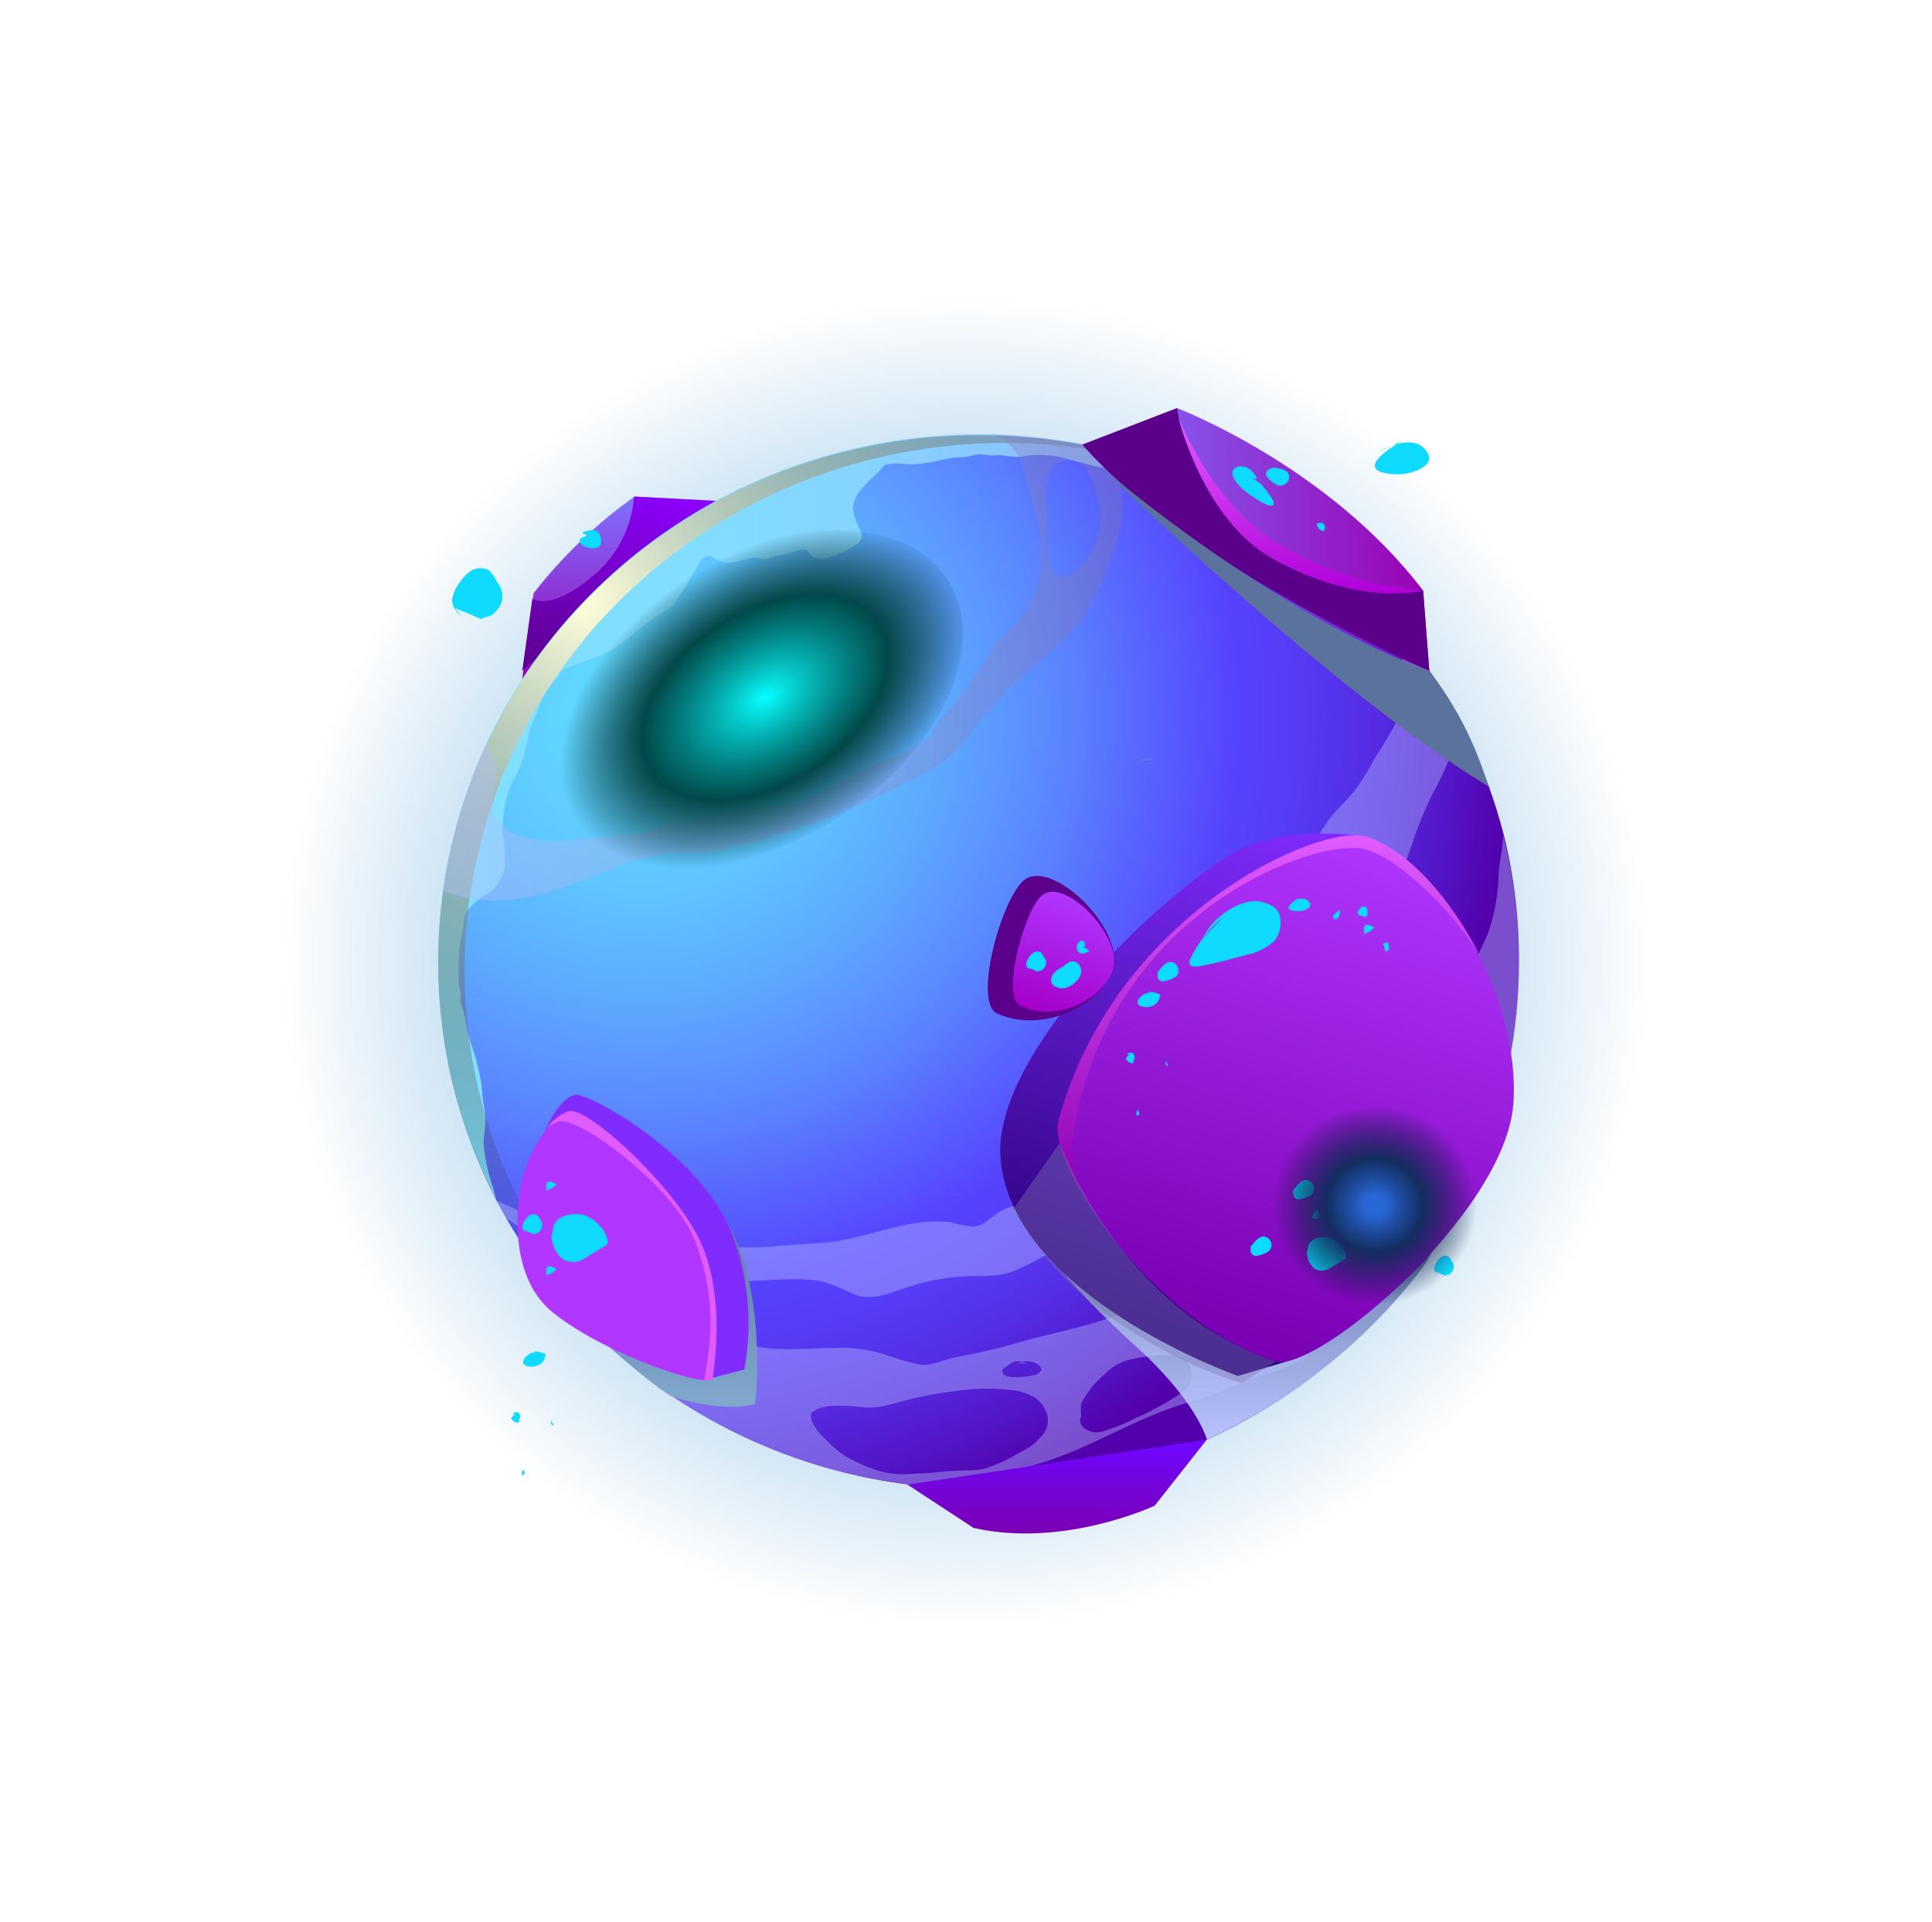 <svg width="193" height="192" viewBox="0 0 193 192" fill="none" xmlns="http://www.w3.org/2000/svg">
<g filter="url(#filter0_d)">
<path fill-rule="evenodd" clip-rule="evenodd" d="M142 96.01C142.005 102.051 140.831 108.035 138.544 113.618C136.257 119.2 132.904 124.273 128.674 128.545C124.445 132.816 119.423 136.204 113.897 138.512C108.37 140.821 102.447 142.006 96.466 142C95.659 142 94.842 142 94.045 141.932C92.853 141.874 91.671 141.757 90.508 141.612C81.936 140.478 73.865 136.886 67.251 131.262C62.988 127.634 59.407 123.26 56.68 118.349C56.401 117.845 56.132 117.379 55.863 116.816C55.863 116.816 55.863 116.815 55.863 116.767C55.584 116.214 55.325 115.66 55.075 115.097C54.278 113.332 53.597 111.516 53.037 109.66C52.612 108.307 52.256 106.933 51.971 105.544C51.769 104.573 51.596 103.602 51.461 102.573C51.152 100.412 50.998 98.232 51 96.049C51 94.777 51.048 93.505 51.163 92.262C51.221 91.466 51.307 90.68 51.413 89.893C51.989 85.453 53.217 81.124 55.056 77.049C58.662 69.002 64.484 62.173 71.827 57.377C79.169 52.581 87.723 50.02 96.466 50H97.898C98.408 50 98.917 50 99.426 50.078C102.017 50.243 104.59 50.633 107.115 51.243C108.556 51.592 109.998 52 111.353 52.485C112.314 52.806 113.217 53.165 114.13 53.553C114.812 53.845 115.476 54.146 116.139 54.466L116.485 54.631C120.879 56.803 124.9 59.674 128.392 63.136C128.892 63.621 129.353 64.107 129.853 64.641C130.17 64.99 130.487 65.35 130.814 65.709C131.342 66.311 131.852 66.942 132.351 67.573C136.311 72.704 139.145 78.628 140.664 84.951C141.553 88.569 142.001 92.282 142 96.01Z" fill="white"/>
</g>
<path style="mix-blend-mode:screen" d="M141.942 139.192C166.373 115.371 166.373 76.75 141.942 52.929C117.511 29.109 77.901 29.109 53.47 52.929C29.039 76.75 29.039 115.371 53.47 139.192C77.901 163.012 117.511 163.012 141.942 139.192Z" fill="url(#paint0_radial)"/>
<path d="M144.714 143.099C171.356 117.124 171.356 75.009 144.714 49.033C118.073 23.058 74.879 23.058 48.238 49.033C21.597 75.009 21.597 117.124 48.238 143.099C74.879 169.075 118.073 169.075 144.714 143.099Z" fill="url(#paint1_radial)" style="mix-blend-mode:screen"/>
<path fill-rule="evenodd" clip-rule="evenodd" d="M52.173 67.841C52.173 67.841 52.834 62.285 53.313 59.251C56.175 55.577 59.568 52.328 63.388 49.605L71.628 50.028C71.628 50.028 54.954 63.029 52.173 67.841Z" fill="url(#paint2_linear)"/>
<path fill-rule="evenodd" clip-rule="evenodd" d="M63.342 49.605C63.232 51.143 62.805 52.643 62.086 54.016C61.367 55.389 60.372 56.606 59.159 57.595C54.988 61.118 53.176 59.818 53.176 59.818L52.173 67.008L71.548 50.05L63.342 49.605Z" fill="url(#paint3_linear)"/>
<path fill-rule="evenodd" clip-rule="evenodd" d="M151.736 96.089C151.742 103.005 150.349 109.853 147.637 116.243C144.926 122.633 140.948 128.439 135.932 133.328C130.917 138.218 124.961 142.095 118.407 144.737C111.853 147.38 104.828 148.736 97.736 148.729C96.778 148.729 95.81 148.729 94.864 148.651C93.45 148.585 92.049 148.451 90.669 148.285C80.504 146.987 70.932 142.876 63.088 136.439C58.032 132.287 53.786 127.28 50.551 121.659C50.221 121.081 49.902 120.492 49.583 119.903C49.252 119.27 48.944 118.636 48.648 117.992C47.703 115.972 46.896 113.893 46.232 111.769C45.727 110.221 45.305 108.648 44.967 107.057C44.727 105.946 44.522 104.835 44.362 103.657C43.996 101.184 43.813 98.688 43.816 96.189C43.816 94.733 43.872 93.278 44.009 91.855C44.078 90.944 44.18 90.044 44.306 89.144C44.989 84.061 46.444 79.106 48.625 74.442C52.916 65.232 59.834 57.42 68.555 51.94C77.275 46.46 87.429 43.544 97.804 43.538H99.502C100.106 43.538 100.71 43.538 101.315 43.627C104.368 43.819 107.4 44.266 110.375 44.961C112.085 45.361 113.795 45.827 115.402 46.383C116.541 46.75 117.613 47.161 118.695 47.605C119.505 47.939 120.291 48.283 121.077 48.65L121.488 48.839C126.7 51.324 131.468 54.611 135.609 58.573C136.202 59.129 136.749 59.685 137.341 60.296C137.717 60.696 138.093 61.107 138.481 61.518C139.108 62.207 139.712 62.929 140.305 63.652C145.02 69.499 148.408 76.256 150.243 83.477C151.262 87.606 151.763 91.841 151.736 96.089Z" fill="url(#paint4_radial)"/>
<path fill-rule="evenodd" clip-rule="evenodd" d="M121.422 48.76C121.242 48.776 121.063 48.802 120.886 48.838C120.323 48.928 119.745 48.89 119.199 48.727C118.811 48.575 118.411 48.452 118.003 48.36C117.353 48.26 116.737 47.982 116.088 47.904C115.417 47.781 114.763 47.583 114.139 47.315C113.723 47.166 113.267 47.166 112.851 47.315C112.408 47.393 111.951 47.301 111.575 47.06C111.084 46.89 110.576 46.775 110.059 46.715C108.691 46.437 107.323 46.015 105.967 45.671C105.151 45.497 104.317 45.422 103.482 45.448C102.81 45.448 102.206 45.637 101.534 45.637C101.102 45.62 100.671 45.576 100.246 45.504C99.79 45.415 99.323 45.504 98.867 45.504C98.296 45.354 97.694 45.354 97.123 45.504C96.656 45.633 96.172 45.693 95.687 45.682C95.087 45.737 94.493 45.838 93.909 45.982C92.876 46.236 91.817 46.371 90.752 46.382C90.026 46.276 89.289 46.276 88.564 46.382C88.176 46.515 87.982 46.926 87.709 47.204C87.13 47.698 86.589 48.233 86.09 48.804C85.573 49.334 85.26 50.02 85.201 50.749C85.284 51.447 85.497 52.125 85.828 52.749C86.136 53.383 86.238 53.961 85.566 54.383C84.723 54.947 83.797 55.381 82.819 55.672C82.543 55.808 82.233 55.865 81.924 55.838C81.616 55.81 81.322 55.699 81.076 55.516C80.882 55.361 80.756 55.038 80.517 54.905C80.386 54.868 80.25 54.856 80.115 54.872C79.979 54.887 79.849 54.929 79.731 54.994C79.069 55.204 78.395 55.379 77.713 55.516C77.292 55.516 76.927 55.794 76.517 55.872C76.106 55.95 75.662 55.605 75.149 55.727C74.431 55.951 73.695 56.114 72.949 56.216C72.365 56.207 71.795 56.046 71.297 55.75C71.034 55.605 70.966 55.461 70.67 55.539C70.377 55.646 70.12 55.831 69.929 56.072C69.747 56.316 69.69 56.639 69.507 56.894C69.325 57.15 69.142 57.45 68.972 57.75C68.663 58.328 68.308 58.881 67.912 59.406C67.627 59.772 67.433 60.261 67.114 60.595C66.795 60.928 66.612 60.906 66.407 61.05C65.849 61.428 65.267 61.773 64.709 62.162C63.66 62.973 62.669 63.851 61.598 64.629C60.695 65.182 59.727 65.626 58.714 65.951C58.133 66.173 57.574 66.34 56.959 66.573C56.713 66.639 56.479 66.74 56.264 66.873C56.073 67.098 55.905 67.34 55.762 67.596C55.225 68.182 54.748 68.819 54.337 69.496C54.116 69.894 53.94 70.316 53.813 70.752C53.608 71.341 53.278 71.863 53.072 72.485C52.651 73.73 52.56 75.019 52.092 76.252C51.802 76.954 51.467 77.636 51.089 78.297C50.611 79.468 50.33 80.706 50.257 81.964C50.173 82.705 50.2 83.454 50.337 84.187C50.442 84.956 50.472 85.734 50.428 86.509C50.326 87.343 49.95 88.123 49.357 88.732C48.867 89.309 48.126 89.521 47.579 90.032C47.058 90.456 46.644 90.993 46.371 91.599C46.334 91.89 46.315 92.183 46.314 92.477C46.2 93.121 46.029 93.732 45.938 94.388C45.845 95.185 45.803 95.986 45.812 96.788C45.812 97.199 45.812 97.622 45.812 98.033C45.812 98.444 45.983 98.788 46.006 99.144C46.029 99.5 46.006 99.689 46.006 99.966C46.006 100.244 46.188 100.589 46.268 100.9C46.451 101.622 46.587 102.333 46.736 103.122C46.896 103.802 47.101 104.47 47.351 105.123C47.631 106.024 47.856 106.94 48.023 107.867C48.16 108.567 48.16 109.29 48.263 109.99C48.365 110.69 48.479 111.101 48.502 111.701C48.502 112.557 48.32 113.413 48.308 114.279C48.444 115.755 48.758 117.209 49.243 118.613C49.346 119.002 49.448 119.402 49.562 119.802C45.402 111.774 43.42 102.841 43.806 93.855C44.191 84.868 46.931 76.127 51.764 68.466C56.597 60.805 63.361 54.478 71.413 50.089C79.465 45.699 88.536 43.394 97.761 43.393C98.901 43.393 100.097 43.393 101.26 43.504C108.27 43.944 115.122 45.731 121.422 48.76Z" fill="url(#paint5_linear)"/>
<path style="mix-blend-mode:multiply" fill-rule="evenodd" clip-rule="evenodd" d="M101.194 120.825C104.613 125.594 108.536 130.001 112.899 133.971C119.578 139.849 120.558 143.806 120.558 143.806C129.144 139.885 136.588 133.933 142.213 126.492C151.16 114.313 101.194 120.825 101.194 120.825Z" fill="url(#paint6_linear)"/>
<path style="mix-blend-mode:screen" fill-rule="evenodd" clip-rule="evenodd" d="M65.722 137.204C60.112 132.615 55.511 126.968 52.193 120.602C50.08 116.536 48.52 112.217 47.554 107.756C46.792 104.181 46.41 100.539 46.415 96.888C46.418 82.926 52.108 69.537 62.235 59.665C72.362 49.794 86.095 44.248 100.415 44.248C101.555 44.248 102.751 44.248 103.914 44.348C107.513 44.577 111.079 45.158 114.559 46.082C110.256 44.705 105.79 43.868 101.27 43.593C100.13 43.515 98.99 43.481 97.771 43.481C90.68 43.48 83.658 44.84 77.107 47.485C70.555 50.13 64.602 54.007 59.587 58.895C54.573 63.784 50.595 69.587 47.881 75.974C45.167 82.362 43.77 89.208 43.77 96.121C43.771 99.772 44.153 103.414 44.91 106.989C46.981 116.474 51.693 125.217 58.53 132.26C65.366 139.302 74.062 144.37 83.661 146.906C77.102 144.815 71.013 141.523 65.722 137.204Z" fill="url(#paint7_radial)"/>
<path style="mix-blend-mode:multiply" opacity="0.4" fill-rule="evenodd" clip-rule="evenodd" d="M110.307 44.881C107.332 44.186 104.3 43.74 101.247 43.548C100.643 43.548 100.039 43.481 99.434 43.459C100.755 44.13 101.753 45.279 102.215 46.659C102.706 48.882 103.424 50.838 103.834 53.005C104.313 55.241 104.083 57.567 103.173 59.672C102.567 60.875 101.771 61.977 100.814 62.939C100.114 63.5 99.503 64.159 99.001 64.895C98.5 65.74 98.021 66.562 97.451 67.362C96.617 68.601 95.715 69.795 94.75 70.94C94.383 71.288 94.041 71.659 93.725 72.052C93.435 72.601 93.103 73.128 92.733 73.629C91.655 74.621 90.35 75.349 88.926 75.752C87.266 76.386 85.651 77.128 84.094 77.975C81.814 79.152 79.922 80.664 77.255 80.73C76.367 80.73 75.443 80.63 74.554 80.73C73.466 80.947 72.389 81.218 71.329 81.542C70.371 81.719 69.414 81.908 68.457 82.064C66.884 82.297 65.585 82.82 64.069 83.175C62.076 83.487 60.067 83.695 58.051 83.797C56.362 84.125 54.623 84.125 52.934 83.797C50.187 83.131 48.717 81.864 49.298 79.019C49.531 78.227 49.586 77.395 49.461 76.58C49.335 75.765 49.031 74.986 48.569 74.296C46.388 78.96 44.932 83.915 44.249 88.998C45.508 89.487 46.832 89.798 48.181 89.92C52.181 90.32 56.49 88.576 60.148 87.242C61.99 86.376 63.935 85.734 65.938 85.331C68.058 85.109 69.927 85.331 72.047 84.853C79.42 83.199 86.505 80.5 93.075 76.841C95.776 75.285 96.973 73.063 98.853 70.807C100.516 68.902 102.351 67.147 104.335 65.562C106.307 64.085 107.942 62.222 109.134 60.094C110.389 57.708 111.331 55.177 111.937 52.56C112.203 51.239 112.196 49.879 111.916 48.561C111.636 47.242 111.089 45.991 110.307 44.881ZM109.943 52.038C109.854 52.637 109.728 53.231 109.567 53.816C109.154 55.3 108.197 56.585 106.877 57.427C106.569 57.594 106.206 57.638 105.866 57.549C105.525 57.459 105.234 57.245 105.053 56.95C104.904 56.596 104.816 56.22 104.791 55.838C104.642 55.107 104.569 54.362 104.575 53.616C104.599 51.846 104.527 50.077 104.358 48.315C104.552 49.326 104.358 46.815 105.931 46.093C106.358 45.953 106.817 45.93 107.257 46.026C107.697 46.122 108.101 46.333 108.427 46.637C109.037 47.498 109.427 48.489 109.567 49.526C109.901 50.321 110.03 51.183 109.943 52.038Z" fill="url(#paint8_linear)"/>
<path style="mix-blend-mode:multiply" opacity="0.4" fill-rule="evenodd" clip-rule="evenodd" d="M102.125 136.082L101.669 136.149L102.74 136.249C102.604 136.215 102.376 136.137 102.125 136.082ZM102.125 136.082L101.669 136.149L102.74 136.249C102.604 136.215 102.376 136.137 102.125 136.082ZM150.153 83.397C150.153 84.775 149.731 86.142 149.697 87.531C149.645 89.246 149.361 90.945 148.854 92.588C148.512 93.81 147.873 94.71 147.452 95.921C146.945 97.225 146.319 98.482 145.583 99.677C144.052 102.09 142.899 104.712 142.163 107.456C141.616 110.001 141.502 112.146 140.203 114.479C138.904 116.813 137.08 118.591 135.747 120.769C135.12 121.813 134.687 121.758 133.741 122.414C132.795 123.069 131.712 124.303 130.686 125.114C128.624 126.779 126.289 128.094 123.78 129.003C122.141 129.639 120.437 130.101 118.696 130.381C117.557 130.559 116.417 130.381 115.277 130.57C113.473 130.896 111.698 131.357 109.966 131.948C107.083 132.859 104.142 133.382 101.27 134.248C99.264 134.848 97.304 135.204 95.264 135.626C94.022 135.882 92.984 136.538 91.731 136.282C90.477 136.026 89.246 135.593 87.969 135.171C86.432 134.749 84.835 134.573 83.24 134.648C80.903 134.648 78.191 134.993 75.888 134.559C73.29 134.071 70.703 133.393 68.104 132.87C66.64 132.502 65.228 131.961 63.898 131.259C62.529 130.763 61.128 130.354 59.704 130.037C58.223 129.581 56.798 128.925 55.282 128.536C57.594 131.426 60.215 134.067 63.101 136.415C70.945 142.853 80.516 146.963 90.682 148.261C92.061 148.428 93.463 148.561 94.876 148.628C97.931 147.95 100.917 147.072 103.994 146.15C109.111 144.594 113.534 141.583 118.651 140.116C120.504 139.598 122.308 138.925 124.042 138.104C125.352 137.471 126.743 137.304 128.065 136.749C132.818 134.782 136.396 130.281 138.516 125.869C139.474 123.869 140.397 121.602 142.118 120.102C142.879 119.524 143.602 118.901 144.283 118.235C144.979 117.468 145.423 116.513 146.061 115.679C147.144 114.19 148.193 112.69 149.275 111.234C149.411 111.062 149.533 110.88 149.64 110.69C152.261 101.801 152.442 92.398 150.164 83.42L150.153 83.397ZM100.609 136.46C100.831 136.289 101.072 136.144 101.327 136.026C101.585 135.962 101.855 135.962 102.114 136.026C102.492 135.945 102.885 135.964 103.253 136.082C103.47 136.182 103.88 136.371 103.971 136.615C104.062 136.86 103.971 136.993 103.777 137.149C103.599 137.306 103.369 137.397 103.128 137.404C102.542 137.539 101.94 137.592 101.339 137.56C100.974 137.56 100.427 137.56 100.199 137.171C99.971 136.782 100.347 136.638 100.609 136.46ZM104.154 143.327C103.827 143.746 103.444 144.12 103.014 144.438C102.597 144.718 102.159 144.967 101.703 145.183C100.636 145.842 99.487 146.364 98.284 146.739C97.792 146.828 97.292 146.873 96.791 146.872C96.175 146.872 95.572 146.939 94.956 146.95C94.341 146.961 93.52 147.106 92.791 147.15L90.614 147.25C89.449 147.316 88.283 147.138 87.195 146.728C86.138 146.365 85.128 145.884 84.186 145.294C83.549 144.829 82.958 144.309 82.419 143.738C81.895 143.282 81.472 142.726 81.177 142.105C81.046 141.883 80.99 141.626 81.017 141.371C81.017 141.249 81.097 141.149 81.097 141.116C81.281 140.965 81.484 140.838 81.701 140.738C82.094 140.582 82.509 140.485 82.932 140.449C83.955 140.381 84.983 140.418 85.998 140.56C86.562 140.627 87.132 140.627 87.696 140.56C88.466 140.423 89.227 140.241 89.975 140.016C91.776 139.525 93.612 139.172 95.469 138.96C97.355 138.676 99.273 138.646 101.168 138.871C101.935 138.962 102.676 139.204 103.344 139.582C103.803 139.908 104.171 140.339 104.416 140.838C104.625 141.232 104.712 141.677 104.668 142.119C104.623 142.56 104.449 142.98 104.165 143.327H104.154ZM118.457 138.76C118.091 139.102 117.681 139.397 117.238 139.638C116.668 140.027 116.098 140.338 115.471 140.671C114.984 140.95 114.482 141.202 113.967 141.427C113.454 141.66 112.929 141.894 112.417 142.149C111.848 142.411 111.262 142.633 110.661 142.816C110.237 143.019 109.766 143.111 109.294 143.083C108.895 143.02 108.523 142.847 108.222 142.583C108.06 142.451 107.95 142.267 107.912 142.064C107.875 141.86 107.912 141.651 108.017 141.471C107.955 141.033 107.955 140.588 108.017 140.149C108.16 139.88 108.32 139.62 108.496 139.371C109.005 138.572 109.64 137.856 110.377 137.249C110.956 136.66 111.665 136.208 112.451 135.926C113.435 135.662 114.442 135.491 115.46 135.415C116.531 135.293 118.343 135.215 118.822 136.415C119.004 136.797 119.068 137.223 119.005 137.639C118.942 138.056 118.756 138.446 118.469 138.76H118.457ZM102.729 136.249C102.592 136.249 102.364 136.137 102.114 136.082L101.658 136.149L102.729 136.249Z" fill="url(#paint9_linear)"/>
<path style="mix-blend-mode:multiply" opacity="0.4" fill-rule="evenodd" clip-rule="evenodd" d="M145.846 72.152V72.363C145.679 73.683 145.27 74.963 144.638 76.141C144.205 77.2 143.707 78.231 143.145 79.231C142.321 80.874 141.624 82.576 141.06 84.32C139.977 87.154 139.43 90.054 137.732 92.632C136.204 94.933 135.851 97.755 134.609 100.211C133.124 102.784 131.138 105.049 128.762 106.879C127.736 107.779 126.881 108.857 125.958 109.835C125.096 110.989 124.118 112.057 123.041 113.024C120.499 114.824 117.718 116.358 115.233 118.28C113.74 119.391 112.68 120.925 111.039 121.869C109.398 122.814 107.62 123.492 105.99 124.459C104.542 125.397 103.017 126.218 101.431 126.915C99.608 127.626 98.092 127.415 96.223 127.504C94.116 127.644 92.04 128.074 90.057 128.781C88.439 129.337 87.082 129.893 85.43 129.337C84.382 128.829 83.301 128.391 82.193 128.026C79.514 127.492 76.494 128.026 73.736 127.959C71.525 127.822 69.329 127.506 67.171 127.015C65.12 126.626 63.444 125.225 61.473 124.659C59.022 123.959 56.161 124.559 53.791 123.647C52.826 123.182 51.907 122.631 51.044 122.003L50.497 121.669C50.167 121.092 49.847 120.503 49.528 119.914C50.11 120.147 50.668 120.403 51.283 120.68C54.384 122.125 58.247 121.903 61.541 122.47C65.302 123.114 69.063 124.07 72.859 124.492C74.374 124.655 75.902 124.655 77.417 124.492C79.56 124.259 81.782 124.292 83.891 123.936C87.561 123.303 91.14 121.614 94.946 122.092C95.672 122.289 96.411 122.437 97.157 122.536C98.217 122.536 98.947 121.603 99.802 121.081C101.306 120.158 102.89 120.336 104.212 119.125C105.506 118.01 106.961 117.089 108.532 116.391C112.658 114.346 115.997 111.024 119.234 107.868C122.046 105.311 124.471 102.378 126.437 99.156C128.261 95.922 127.896 92.077 129.263 88.721C130.092 86.328 131.242 84.052 132.683 81.953C133.458 80.942 134.404 80.075 135.224 79.109C136.022 78.061 136.72 76.945 137.31 75.775C138.142 74.535 138.903 73.252 139.589 71.93C140.039 70.702 140.206 69.394 140.079 68.096C140.079 66.596 140.079 65.073 140.079 63.573C142.289 66.239 144.221 69.113 145.846 72.152Z" fill="url(#paint10_linear)"/>
<path style="mix-blend-mode:multiply" opacity="0.4" fill-rule="evenodd" clip-rule="evenodd" d="M115.165 75.72L114.687 75.964C114.414 75.932 114.139 75.932 113.866 75.964L115.165 75.72Z" fill="url(#paint11_linear)"/>
<path style="mix-blend-mode:multiply" opacity="0.4" fill-rule="evenodd" clip-rule="evenodd" d="M47.399 99.236H47.136C47.353 99.167 47.433 99.167 47.399 99.236Z" fill="url(#paint12_linear)"/>
<path fill-rule="evenodd" clip-rule="evenodd" d="M108.097 44.404L117.579 40.77C117.579 40.77 132.658 46.482 142.163 58.995L142.778 67.007C129.892 61.613 118.136 53.951 108.097 44.404Z" fill="url(#paint13_linear)"/>
<path fill-rule="evenodd" clip-rule="evenodd" d="M142.551 125.704C142.551 125.704 134.573 134.105 128.601 135.983L123.666 137.45C123.666 137.45 101.19 129.56 99.959 115.836C98.922 104.312 119.141 86.621 124.612 84.51C130.082 82.398 136.488 83.599 136.488 83.599L142.551 125.704Z" fill="url(#paint14_linear)"/>
<path fill-rule="evenodd" clip-rule="evenodd" d="M136.488 83.599C131.747 82.132 111.254 91.377 105.715 111.98C104.576 116.169 114.993 132.083 127.37 135.983C131.485 137.272 150.381 121.181 151.179 110.269C151.977 99.356 143.531 85.777 136.488 83.599Z" fill="url(#paint15_linear)"/>
<path fill-rule="evenodd" clip-rule="evenodd" d="M107.076 114.403C110.005 91.066 131.808 83.41 136.549 84.877C139.968 85.988 145.006 90.833 147.946 95.667C144.972 89.7 140.527 84.832 136.549 83.599C131.808 82.132 111.316 91.377 105.776 111.98C105.389 113.436 106.392 116.314 108.386 119.603C107.496 118.009 107.044 116.217 107.076 114.403Z" fill="url(#paint16_linear)"/>
<path style="mix-blend-mode:multiply" fill-rule="evenodd" clip-rule="evenodd" d="M66.978 139.449C66.978 139.449 71.867 141.193 75.434 140.249C75.434 140.249 76.802 128.981 72.448 121.769C68.095 114.557 60.709 125.447 60.709 125.447L59.023 132.348C61.335 135.052 64.011 137.441 66.978 139.449Z" fill="url(#paint17_linear)"/>
<path fill-rule="evenodd" clip-rule="evenodd" d="M71.215 137.626L74.349 136.814C75.195 132.35 74.802 127.746 73.209 123.479C70.234 115.478 59.316 109.511 57.697 109.378C56.079 109.244 54.483 112.845 54.483 112.845L71.215 137.626Z" fill="url(#paint18_linear)"/>
<path fill-rule="evenodd" clip-rule="evenodd" d="M120.558 143.807L115.35 150.407C115.35 150.407 106.312 154.675 97.251 152.63L90.663 148.307L120.558 143.807Z" fill="url(#paint19_linear)"/>
<path fill-rule="evenodd" clip-rule="evenodd" d="M52.164 117.836C52.711 115.413 54.9 111.379 56.871 110.99C58.843 110.601 68.121 119.191 70.263 124.714C72.406 130.237 71.323 136.382 71.221 137.627C71.118 138.872 60.587 135.404 55.264 131.137C49.942 126.87 52.164 117.836 52.164 117.836Z" fill="url(#paint20_linear)"/>
<path fill-rule="evenodd" clip-rule="evenodd" d="M70.26 124.714C68.117 119.158 58.863 110.59 56.868 110.99C55.921 111.309 55.115 111.937 54.589 112.768C54.953 112.407 55.41 112.146 55.911 112.012C57.883 111.612 67.308 118.458 69.451 124.003C72.038 130.804 70.591 135.727 70.363 137.871C70.876 137.871 71.195 137.871 71.206 137.627C71.32 136.382 72.414 130.248 70.26 124.714Z" fill="url(#paint21_linear)"/>
<path fill-rule="evenodd" clip-rule="evenodd" d="M99.587 101.233C97.251 100.122 99.895 90.198 102.186 88.02C104.477 85.842 110.46 90.932 111.247 95.077C112.033 99.222 104.921 103.678 99.587 101.233Z" fill="url(#paint22_linear)"/>
<path fill-rule="evenodd" clip-rule="evenodd" d="M101.913 100.479C100.055 99.59 102.164 91.311 104.01 89.511C105.857 87.71 110.621 91.922 111.259 95.367C111.897 98.812 106.198 102.49 101.913 100.479Z" fill="url(#paint23_linear)"/>
<path fill-rule="evenodd" clip-rule="evenodd" d="M117.584 40.77C117.584 40.77 118.051 46.327 124.525 53.25C130.998 60.173 142.168 58.995 142.168 58.995L142.783 67.007C142.783 67.007 119.054 56.784 108.124 44.426L117.584 40.77Z" fill="url(#paint24_linear)"/>
<path fill-rule="evenodd" clip-rule="evenodd" d="M136.18 90.488C135.918 90.699 135.325 91.111 135.792 91.433C135.918 91.522 136.032 91.433 136.157 91.511C136.282 91.588 136.294 91.622 136.408 91.577C136.784 91.433 136.636 90.388 136.214 90.599L136.18 90.488Z" fill="#0EDBFF"/>
<path fill-rule="evenodd" clip-rule="evenodd" d="M138.144 94.3C138.303 94.207 138.483 94.154 138.668 94.144C138.668 94.378 138.931 94.822 138.588 95C138.246 95.178 138.395 94.656 138.269 94.545L138.144 94.3Z" fill="#0EDBFF"/>
<path fill-rule="evenodd" clip-rule="evenodd" d="M102.613 96.634C102.97 96.767 103.324 96.912 103.673 97.067C103.787 96.967 103.958 96.979 104.095 96.901C104.278 96.762 104.413 96.572 104.482 96.356C104.512 96.224 104.51 96.087 104.476 95.956C104.443 95.825 104.378 95.704 104.289 95.601C104.209 95.426 104.102 95.264 103.97 95.123C103.866 95.076 103.753 95.052 103.639 95.052C103.525 95.052 103.412 95.076 103.309 95.123C103.103 95.249 102.931 95.42 102.807 95.623C102.644 95.825 102.541 96.067 102.511 96.323C102.519 96.445 102.557 96.564 102.62 96.67C102.683 96.776 102.771 96.866 102.875 96.934L102.613 96.634Z" fill="#0EDBFF"/>
<path fill-rule="evenodd" clip-rule="evenodd" d="M52.275 122.87L53.335 123.303C53.449 123.203 53.62 123.225 53.757 123.136C53.938 123.001 54.073 122.815 54.145 122.603C54.176 122.47 54.175 122.332 54.144 122.199C54.112 122.066 54.05 121.942 53.962 121.836C53.86 121.692 53.78 121.47 53.632 121.37C53.532 121.318 53.42 121.291 53.307 121.291C53.194 121.291 53.082 121.318 52.982 121.37C52.768 121.489 52.591 121.661 52.469 121.87C52.311 122.07 52.209 122.308 52.173 122.559C52.182 122.682 52.22 122.802 52.283 122.91C52.346 123.018 52.433 123.11 52.538 123.181L52.275 122.87Z" fill="#0EDBFF"/>
<path fill-rule="evenodd" clip-rule="evenodd" d="M143.35 127.014L144.41 127.448C144.524 127.348 144.695 127.37 144.831 127.281C145.012 127.145 145.147 126.959 145.219 126.748C145.248 126.614 145.246 126.475 145.213 126.342C145.179 126.21 145.115 126.086 145.025 125.981C144.946 125.809 144.838 125.652 144.706 125.514C144.604 125.462 144.49 125.436 144.375 125.436C144.26 125.436 144.147 125.462 144.045 125.514C143.837 125.637 143.665 125.809 143.543 126.014C143.38 126.212 143.278 126.451 143.247 126.703C143.254 126.827 143.291 126.948 143.354 127.056C143.417 127.164 143.506 127.257 143.612 127.325L143.35 127.014Z" fill="#0EDBFF"/>
<path fill-rule="evenodd" clip-rule="evenodd" d="M45.412 60.74C46.312 61.084 47.201 61.451 48.09 61.851C48.375 61.607 48.808 61.651 49.15 61.429C49.614 61.081 49.96 60.605 50.141 60.062C50.218 59.727 50.213 59.378 50.128 59.045C50.043 58.711 49.88 58.401 49.651 58.14C49.452 57.699 49.174 57.297 48.831 56.951C48.572 56.825 48.288 56.759 47.999 56.759C47.71 56.759 47.425 56.825 47.167 56.951C46.647 57.268 46.213 57.703 45.902 58.217C45.5 58.734 45.24 59.342 45.149 59.984C45.18 60.296 45.28 60.596 45.444 60.865C45.608 61.134 45.83 61.365 46.095 61.54L45.412 60.74Z" fill="#0EDBFF"/>
<path fill-rule="evenodd" clip-rule="evenodd" d="M112.817 105.356C112.67 105.46 112.546 105.593 112.452 105.745C112.589 105.923 112.669 106.1 112.92 106.167C112.963 106.191 113.012 106.204 113.062 106.204C113.113 106.204 113.162 106.191 113.205 106.167C113.308 106.067 113.205 105.956 113.273 105.856C113.342 105.756 113.41 105.556 113.273 105.345C113.137 105.134 113.137 105.167 112.988 105.167C112.84 105.167 112.669 105.167 112.612 105.3L112.817 105.356Z" fill="#0EDBFF"/>
<path fill-rule="evenodd" clip-rule="evenodd" d="M113.629 110.868C113.629 110.868 113.333 111.601 113.686 111.401C113.868 111.312 113.799 111.046 113.686 110.968V110.901L113.629 110.868Z" fill="#0EDBFF"/>
<path fill-rule="evenodd" clip-rule="evenodd" d="M131.452 120.892C131.275 121.108 131.147 121.358 131.075 121.626C131.198 121.721 131.351 121.772 131.509 121.77C131.725 121.77 131.725 121.692 131.737 121.503C131.753 121.359 131.753 121.214 131.737 121.07C131.737 120.914 131.532 120.759 131.349 120.859L131.452 120.892Z" fill="#0EDBFF"/>
<path fill-rule="evenodd" clip-rule="evenodd" d="M116.431 106.023C116.563 106.143 116.651 106.303 116.681 106.478C116.499 106.478 116.476 106.345 116.442 106.2C116.408 106.056 116.51 106.034 116.624 105.856H116.681L116.431 106.023Z" fill="#0EDBFF"/>
<path fill-rule="evenodd" clip-rule="evenodd" d="M133.518 91.144C133.368 91.246 133.244 91.379 133.153 91.533C133.245 91.633 133.153 91.833 133.404 91.822C133.655 91.811 133.678 91.655 133.747 91.533C133.815 91.41 133.85 91.273 133.849 91.133C133.849 91.066 133.849 90.733 133.712 90.955L133.518 91.144Z" fill="#0EDBFF"/>
<path fill-rule="evenodd" clip-rule="evenodd" d="M131.214 52.371C131.398 52.305 131.589 52.26 131.784 52.238C131.841 52.234 131.898 52.234 131.955 52.238C132.137 52.238 132.137 52.238 132.228 52.349C132.33 52.487 132.375 52.658 132.354 52.827C132.24 53.481 131.294 52.493 131.624 52.249L131.214 52.371Z" fill="#0EDBFF"/>
<path fill-rule="evenodd" clip-rule="evenodd" d="M58.691 53.538C58.395 53.627 57.939 53.66 57.905 53.993C57.871 54.327 58.361 54.593 58.612 54.671C59.056 54.804 59.751 54.882 59.991 54.393C60.045 54.208 60.06 54.014 60.035 53.823C60.009 53.632 59.944 53.448 59.843 53.282C59.478 52.771 58.703 52.982 58.144 53.193L58.691 53.538Z" fill="#0EDBFF"/>
<path fill-rule="evenodd" clip-rule="evenodd" d="M135.614 121.603C135.489 120.603 135.295 119.603 136.218 119.08C136.509 118.928 136.834 118.848 137.164 118.848C137.495 118.848 137.82 118.928 138.11 119.08C138.459 119.4 138.749 119.776 138.965 120.192C139.273 120.703 139.193 120.703 139.034 121.169C138.646 122.281 138.395 122.947 137.301 122.947C135.865 122.947 135.637 121.836 135.614 120.492V121.603Z" fill="#0EDBFF"/>
<path fill-rule="evenodd" clip-rule="evenodd" d="M136.259 93.279C136.653 93.172 137.009 92.96 137.286 92.667C137 92.49 136.373 92.123 136.259 92.667V93.279Z" fill="#0EDBFF"/>
<path fill-rule="evenodd" clip-rule="evenodd" d="M54.577 118.925C54.971 118.819 55.327 118.607 55.604 118.314C55.319 118.136 54.691 117.781 54.577 118.314V118.925Z" fill="#0EDBFF"/>
<path fill-rule="evenodd" clip-rule="evenodd" d="M54.577 127.383C54.973 127.281 55.33 127.069 55.604 126.772C55.319 126.605 54.691 126.238 54.577 126.772V127.383Z" fill="#0EDBFF"/>
<path fill-rule="evenodd" clip-rule="evenodd" d="M115.645 97.113C116.044 96.635 116.625 95.757 117.354 96.235C117.459 96.307 117.546 96.4 117.61 96.508C117.674 96.616 117.714 96.736 117.727 96.86C117.74 96.984 117.725 97.11 117.685 97.228C117.644 97.346 117.578 97.455 117.491 97.546C117.146 97.771 116.759 97.926 116.352 98.002C116.264 98.032 116.169 98.039 116.078 98.023C115.986 98.007 115.9 97.968 115.829 97.909C115.758 97.851 115.703 97.775 115.671 97.69C115.639 97.605 115.63 97.513 115.645 97.424V97.113Z" fill="#0EDBFF"/>
<path fill-rule="evenodd" clip-rule="evenodd" d="M129.195 118.891C129.594 118.413 130.175 117.535 130.904 118.013C131.008 118.086 131.095 118.179 131.16 118.287C131.224 118.395 131.264 118.515 131.277 118.639C131.29 118.763 131.275 118.888 131.235 119.006C131.194 119.124 131.128 119.233 131.041 119.324C130.699 119.557 130.311 119.716 129.901 119.791C129.813 119.819 129.718 119.824 129.627 119.806C129.536 119.788 129.451 119.747 129.38 119.688C129.309 119.629 129.255 119.554 129.223 119.469C129.19 119.384 129.181 119.292 129.195 119.202V118.891Z" fill="#0EDBFF"/>
<path fill-rule="evenodd" clip-rule="evenodd" d="M127.154 46.705C127.781 46.805 128.841 46.861 128.773 47.716C128.773 48.205 128.134 48.672 127.633 48.472C127.258 48.295 126.925 48.046 126.653 47.739C126.585 47.676 126.534 47.599 126.506 47.512C126.477 47.426 126.472 47.334 126.49 47.245C126.508 47.156 126.55 47.072 126.61 47.003C126.67 46.934 126.748 46.881 126.835 46.849L127.154 46.705Z" fill="#0EDBFF"/>
<path fill-rule="evenodd" clip-rule="evenodd" d="M124.931 124.536C125.341 124.059 125.911 123.181 126.641 123.659C126.745 123.731 126.832 123.824 126.896 123.932C126.96 124.04 127 124.16 127.013 124.284C127.026 124.408 127.012 124.533 126.971 124.652C126.93 124.77 126.864 124.878 126.777 124.97C126.436 125.202 126.047 125.362 125.638 125.437C125.549 125.464 125.455 125.469 125.363 125.451C125.272 125.433 125.187 125.393 125.116 125.334C125.046 125.275 124.992 125.199 124.959 125.114C124.927 125.029 124.917 124.937 124.931 124.848V124.536Z" fill="#0EDBFF"/>
<path fill-rule="evenodd" clip-rule="evenodd" d="M106.47 96.389C105.957 96.7 105.091 97.089 105.011 97.778C104.981 97.955 105.017 98.137 105.114 98.29C105.21 98.443 105.36 98.558 105.536 98.611C105.715 98.688 105.909 98.728 106.106 98.728C106.302 98.728 106.496 98.688 106.676 98.611C107.198 98.385 107.628 97.993 107.895 97.5C107.973 97.354 108.014 97.192 108.014 97.028C108.014 96.863 107.973 96.701 107.895 96.555C107.802 96.347 107.637 96.178 107.428 96.078C106.767 95.855 106.379 96.489 105.889 96.767L106.47 96.389Z" fill="#0EDBFF"/>
<path fill-rule="evenodd" clip-rule="evenodd" d="M108.118 94.567C108.39 94.657 108.633 94.814 108.825 95.022C108.551 95.111 108.255 95.333 107.97 95.233C107.891 95.203 107.818 95.157 107.757 95.099C107.696 95.041 107.647 94.972 107.613 94.896C107.579 94.82 107.561 94.737 107.56 94.654C107.558 94.571 107.574 94.488 107.605 94.411C107.605 94.222 108.004 93.9 108.198 93.978C108.392 94.055 108.323 94.156 108.358 94.244C108.392 94.333 108.426 94.378 108.358 94.567H108.118Z" fill="#0EDBFF"/>
<path fill-rule="evenodd" clip-rule="evenodd" d="M122.263 91.566C120.841 92.7 119.699 94.132 118.923 95.756C118.559 96.6 119.208 96.645 119.995 96.489C121.511 96.2 123.038 95.789 124.554 95.378C125.598 95.17 126.561 94.681 127.335 93.966C127.803 93.321 128.007 92.528 127.905 91.744C127.756 90.744 127.027 90.355 126.104 90.11C123.995 89.544 120.986 91.766 120.211 93.666L122.263 91.566Z" fill="#0EDBFF"/>
<path fill-rule="evenodd" clip-rule="evenodd" d="M114.708 99.068C115.134 99.076 115.553 99.182 115.928 99.379C115.825 99.502 115.859 99.68 115.802 99.824C115.693 100.055 115.519 100.251 115.301 100.391C115.111 100.501 114.899 100.571 114.679 100.596C114.459 100.621 114.236 100.6 114.024 100.535C112.885 100.113 114.629 98.802 115.016 99.268L114.708 99.068Z" fill="#0EDBFF"/>
<path fill-rule="evenodd" clip-rule="evenodd" d="M51.436 141.282C51.285 141.386 51.158 141.518 51.06 141.671C51.208 141.849 51.276 142.015 51.527 142.082C51.57 142.109 51.619 142.123 51.67 142.123C51.721 142.123 51.77 142.109 51.812 142.082C51.915 141.982 51.87 141.871 51.892 141.771C51.915 141.671 52.029 141.482 51.892 141.26C51.755 141.037 51.755 141.082 51.607 141.082C51.459 141.082 51.288 141.082 51.231 141.215L51.436 141.282Z" fill="#0EDBFF"/>
<path fill-rule="evenodd" clip-rule="evenodd" d="M52.242 146.785C52.242 146.841 51.946 147.518 52.299 147.329C52.334 147.303 52.363 147.27 52.383 147.231C52.403 147.193 52.413 147.15 52.413 147.107C52.413 147.064 52.403 147.021 52.383 146.983C52.363 146.944 52.334 146.911 52.299 146.885V146.818L52.242 146.785Z" fill="#0EDBFF"/>
<path fill-rule="evenodd" clip-rule="evenodd" d="M55.019 141.938C55.155 142.057 55.247 142.217 55.28 142.393C55.087 142.393 55.064 142.26 55.041 142.115C55.019 141.971 55.098 141.96 55.212 141.771H55.28L55.019 141.938Z" fill="#0EDBFF"/>
<path fill-rule="evenodd" clip-rule="evenodd" d="M53.312 134.984C53.741 134.995 54.163 135.102 54.543 135.296C54.429 135.429 54.463 135.596 54.406 135.74C54.305 135.976 54.129 136.174 53.905 136.307C53.717 136.417 53.507 136.487 53.289 136.514C53.071 136.541 52.85 136.523 52.64 136.462C51.5 136.04 53.244 134.729 53.631 135.196L53.312 134.984Z" fill="#0EDBFF"/>
<path fill-rule="evenodd" clip-rule="evenodd" d="M124.934 47.682C125.351 47.894 125.735 48.163 126.074 48.482C126.419 48.864 126.731 49.273 127.008 49.704C127.134 49.938 127.453 50.438 127.008 50.505C126.564 50.571 125.606 49.916 125.23 49.66C124.581 49.276 124.006 48.783 123.532 48.204C123.304 47.893 122.951 47.349 123.19 46.96C123.278 46.827 123.403 46.722 123.551 46.657C123.698 46.592 123.862 46.57 124.022 46.593C124.354 46.599 124.671 46.725 124.911 46.949C125.048 47.048 125.709 47.704 125.481 47.882L124.934 47.682Z" fill="#0EDBFF"/>
<path fill-rule="evenodd" clip-rule="evenodd" d="M129.844 89.666C129.661 89.788 128.225 90.566 128.909 90.9C129.379 91.072 129.898 91.072 130.368 90.9C130.698 90.766 131.029 90.555 130.824 90.177C130.402 89.433 129.353 89.866 128.806 90.177L129.844 89.666Z" fill="#0EDBFF"/>
<path fill-rule="evenodd" clip-rule="evenodd" d="M140.151 43.993C139.684 44.315 136.093 46.216 137.803 47.105C138.992 47.505 140.288 47.481 141.462 47.038C142.294 46.694 143.126 46.16 142.601 45.238C141.541 43.349 138.897 44.438 137.541 45.238L140.151 43.993Z" fill="#0EDBFF"/>
<path fill-rule="evenodd" clip-rule="evenodd" d="M55.091 123.515C55.139 124.359 55.514 125.153 56.139 125.737C56.493 125.965 56.912 126.077 57.336 126.059C57.759 126.041 58.166 125.894 58.499 125.637C59.046 125.326 59.57 124.993 60.106 124.66C60.425 124.471 60.698 124.426 60.71 123.993C60.617 123.453 60.372 122.949 60.003 122.537C59.595 122.055 59.075 121.675 58.487 121.426C57.347 121.015 55.216 121.426 55.239 122.915L55.091 123.515Z" fill="#0EDBFF"/>
<path fill-rule="evenodd" clip-rule="evenodd" d="M130.544 125.127C130.572 125.724 130.833 126.289 131.273 126.705C131.522 126.863 131.814 126.941 132.111 126.929C132.407 126.917 132.692 126.816 132.926 126.638C133.313 126.416 133.678 126.183 134.066 125.949C134.453 125.716 134.487 125.794 134.499 125.482C134.431 125.103 134.258 124.749 133.997 124.46C133.716 124.116 133.352 123.845 132.937 123.671C132.14 123.382 130.658 123.671 130.658 124.716L130.544 125.127Z" fill="#0EDBFF"/>
<path style="mix-blend-mode:screen" d="M141.268 129.593C146.479 127.475 148.943 121.638 146.77 116.557C144.598 111.476 138.612 109.074 133.4 111.192C128.189 113.31 125.725 119.147 127.898 124.228C130.07 129.309 136.056 131.711 141.268 129.593Z" fill="url(#paint25_radial)"/>
<path style="mix-blend-mode:screen" d="M123.653 102.545C128.896 102.545 133.147 98.4 133.147 93.288C133.147 88.176 128.896 84.031 123.653 84.031C118.41 84.031 114.159 88.176 114.159 93.288C114.159 98.4 118.41 102.545 123.653 102.545Z" fill="url(#paint26_radial)"/>
<path style="mix-blend-mode:screen" fill-rule="evenodd" clip-rule="evenodd" d="M129.718 52.195C128.521 53.807 125.513 53.673 122.994 51.895C120.475 50.117 119.415 47.361 120.623 45.75C121.831 44.139 124.829 44.272 127.348 46.061C129.866 47.85 130.926 50.584 129.718 52.195Z" fill="url(#paint27_radial)"/>
<path style="mix-blend-mode:screen" d="M57.892 133.271C63.538 133.271 68.116 128.808 68.116 123.303C68.116 117.798 63.538 113.335 57.892 113.335C52.246 113.335 47.669 117.798 47.669 123.303C47.669 128.808 52.246 133.271 57.892 133.271Z" fill="url(#paint28_radial)"/>
<path fill-rule="evenodd" clip-rule="evenodd" d="M117.704 41.682C117.704 41.682 120.177 51.95 127.152 55.817C135.974 60.706 142.128 58.995 142.128 58.995C136.707 58.576 131.485 56.812 126.959 53.872C120.907 49.827 117.704 41.682 117.704 41.682Z" fill="url(#paint29_linear)"/>
<path style="mix-blend-mode:multiply" opacity="0.4" fill-rule="evenodd" clip-rule="evenodd" d="M101.194 120.825L105.867 114.157C105.867 114.157 111.874 130.826 127.454 136.027L124.034 138.171C124.034 138.171 108.158 133.682 101.194 120.825Z" fill="url(#paint30_linear)"/>
<path style="mix-blend-mode:multiply" fill-rule="evenodd" clip-rule="evenodd" d="M110.062 46.716C110.062 46.716 132.526 68.752 148.675 78.553C147.446 74.388 145.449 70.475 142.783 67.007C142.783 67.007 129.186 62.629 110.062 46.716Z" fill="url(#paint31_linear)"/>
<path style="mix-blend-mode:screen" d="M83.621 81.747C94.081 75.038 98.984 64.3 94.573 57.763C90.162 51.225 78.108 51.365 67.648 58.074C57.189 64.783 52.286 75.521 56.697 82.058C61.107 88.596 73.162 88.456 83.621 81.747Z" fill="url(#paint32_radial)"/>
<defs>
<filter id="filter0_d" x="1" y="0" width="191" height="192" filterUnits="userSpaceOnUse" color-interpolation-filters="sRGB">
<feFlood flood-opacity="0" result="BackgroundImageFix"/>
<feColorMatrix in="SourceAlpha" type="matrix" values="0 0 0 0 0 0 0 0 0 0 0 0 0 0 0 0 0 0 127 0"/>
<feOffset/>
<feGaussianBlur stdDeviation="25"/>
<feColorMatrix type="matrix" values="0 0 0 0 0.38 0 0 0 0 0.843 0 0 0 0 1 0 0 0 1 0"/>
<feBlend mode="normal" in2="BackgroundImageFix" result="effect1_dropShadow"/>
<feBlend mode="normal" in="SourceGraphic" in2="effect1_dropShadow" result="shape"/>
</filter>
<radialGradient id="paint0_radial" cx="0" cy="0" r="1" gradientUnits="userSpaceOnUse" gradientTransform="translate(41201.1 -22962.7) rotate(-44.275) scale(6782.54 6780.37)">
<stop offset="0.01" stop-color="#009BFF"/>
<stop offset="1" stop-opacity="0"/>
</radialGradient>
<radialGradient id="paint1_radial" cx="0" cy="0" r="1" gradientUnits="userSpaceOnUse" gradientTransform="translate(96.475 96.071) scale(68.219 66.515)">
<stop offset="0.01" stop-color="#62EAFF"/>
<stop offset="0.255" stop-color="#61E3FF"/>
<stop offset="0.396" stop-color="#62E1FF"/>
<stop offset="0.516" stop-color="#007DDB" stop-opacity="0.39"/>
<stop offset="1" stop-color="#006DBF" stop-opacity="0"/>
</radialGradient>
<linearGradient id="paint2_linear" x1="61.883" y1="67.841" x2="61.883" y2="49.605" gradientUnits="userSpaceOnUse">
<stop stop-color="#9A00B3"/>
<stop offset="1" stop-color="#7F72FF"/>
</linearGradient>
<linearGradient id="paint3_linear" x1="57.746" y1="68.763" x2="64.452" y2="47.749" gradientUnits="userSpaceOnUse">
<stop stop-color="#5B008B"/>
<stop offset="1" stop-color="#8E00FF"/>
</linearGradient>
<radialGradient id="paint4_radial" cx="0" cy="0" r="1" gradientUnits="userSpaceOnUse" gradientTransform="translate(64.308 71.464) scale(86.733 84.566)">
<stop offset="0.01" stop-color="#60DBFF"/>
<stop offset="0.09" stop-color="#60D5FF"/>
<stop offset="0.21" stop-color="#5FC4FF"/>
<stop offset="0.34" stop-color="#5DA9FF"/>
<stop offset="0.49" stop-color="#5A82FF"/>
<stop offset="0.64" stop-color="#5751FF"/>
<stop offset="0.68" stop-color="#5643FF"/>
<stop offset="0.74" stop-color="#563DF8"/>
<stop offset="0.83" stop-color="#552EE5"/>
<stop offset="0.93" stop-color="#5315C6"/>
<stop offset="1" stop-color="#5200AB"/>
</radialGradient>
<linearGradient id="paint5_linear" x1="43.749" y1="81.642" x2="121.422" y2="81.642" gradientUnits="userSpaceOnUse">
<stop offset="0.01" stop-color="#81E0FF"/>
<stop offset="0.32" stop-color="#82DDFF"/>
<stop offset="0.55" stop-color="#86D4FF"/>
<stop offset="0.75" stop-color="#8BC4FF"/>
<stop offset="0.94" stop-color="#94ADFF"/>
<stop offset="1" stop-color="#97A4FF"/>
</linearGradient>
<linearGradient id="paint6_linear" x1="122.222" y1="143.806" x2="122.222" y2="119.08" gradientUnits="userSpaceOnUse">
<stop stop-color="#B8C2FF"/>
<stop offset="1" stop-color="#5B729C"/>
</linearGradient>
<radialGradient id="paint7_radial" cx="0" cy="0" r="1" gradientUnits="userSpaceOnUse" gradientTransform="translate(58.291 60.25) scale(71.073 69.298)">
<stop stop-color="#FFFFD9"/>
<stop offset="1" stop-opacity="0"/>
</radialGradient>
<linearGradient id="paint8_linear" x1="44.238" y1="66.74" x2="112.142" y2="66.74" gradientUnits="userSpaceOnUse">
<stop stop-color="#B8C2FF"/>
<stop offset="1" stop-color="#7D72B3"/>
</linearGradient>
<linearGradient id="paint9_linear" x1="31813" y1="7722.54" x2="39978.8" y2="7722.54" gradientUnits="userSpaceOnUse">
<stop stop-color="#B8C2FF"/>
<stop offset="1" stop-color="#7D72B3"/>
</linearGradient>
<linearGradient id="paint10_linear" x1="31276.8" y1="6636.58" x2="39413.8" y2="6636.58" gradientUnits="userSpaceOnUse">
<stop stop-color="#B8C2FF"/>
<stop offset="1" stop-color="#7D72B3"/>
</linearGradient>
<linearGradient id="paint11_linear" x1="113.866" y1="75.842" x2="115.165" y2="75.842" gradientUnits="userSpaceOnUse">
<stop stop-color="#E8DDFF"/>
<stop offset="1" stop-color="#AA8AD8"/>
</linearGradient>
<linearGradient id="paint12_linear" x1="134.415" y1="104.44" x2="134.48" y2="104.44" gradientUnits="userSpaceOnUse">
<stop stop-color="#E8DDFF"/>
<stop offset="1" stop-color="#AA8AD8"/>
</linearGradient>
<linearGradient id="paint13_linear" x1="108.097" y1="53.872" x2="142.756" y2="53.872" gradientUnits="userSpaceOnUse">
<stop stop-color="#7F72FF"/>
<stop offset="1" stop-color="#9A00B3"/>
</linearGradient>
<linearGradient id="paint14_linear" x1="115.973" y1="134.983" x2="132.76" y2="82.414" gradientUnits="userSpaceOnUse">
<stop stop-color="#280077"/>
<stop offset="1" stop-color="#812CFF"/>
</linearGradient>
<linearGradient id="paint15_linear" x1="121.066" y1="133.311" x2="137.015" y2="83.181" gradientUnits="userSpaceOnUse">
<stop stop-color="#7A00B3"/>
<stop offset="1" stop-color="#B136FF"/>
</linearGradient>
<linearGradient id="paint16_linear" x1="126.782" y1="119.603" x2="126.782" y2="83.454" gradientUnits="userSpaceOnUse">
<stop stop-color="#8E00B3"/>
<stop offset="1" stop-color="#E05CFF"/>
</linearGradient>
<linearGradient id="paint17_linear" x1="67.331" y1="140.527" x2="67.331" y2="119.302" gradientUnits="userSpaceOnUse">
<stop stop-color="#81A9CE"/>
<stop offset="1" stop-color="#5B729C"/>
</linearGradient>
<linearGradient id="paint18_linear" x1="6843.54" y1="3885.77" x2="7073.15" y2="3381.99" gradientUnits="userSpaceOnUse">
<stop stop-color="#280077"/>
<stop offset="1" stop-color="#812CFF"/>
</linearGradient>
<linearGradient id="paint19_linear" x1="105.616" y1="153.174" x2="105.616" y2="143.807" gradientUnits="userSpaceOnUse">
<stop stop-color="#7A00B3"/>
<stop offset="0.92" stop-color="#7006FC"/>
<stop offset="1" stop-color="#7006F9"/>
</linearGradient>
<linearGradient id="paint20_linear" x1="6707.86" y1="3791.16" x2="6707.86" y2="3139.77" gradientUnits="userSpaceOnUse">
<stop stop-color="#7A00B3"/>
<stop offset="1" stop-color="#B136FF"/>
</linearGradient>
<linearGradient id="paint21_linear" x1="5766.48" y1="3789.36" x2="5766.48" y2="3138.51" gradientUnits="userSpaceOnUse">
<stop stop-color="#8E00B3"/>
<stop offset="1" stop-color="#E05CFF"/>
</linearGradient>
<linearGradient id="paint22_linear" x1="4783.87" y1="1599.99" x2="4848.89" y2="1426.49" gradientUnits="userSpaceOnUse">
<stop stop-color="#5B008B"/>
<stop offset="1" stop-color="#8E00FF"/>
</linearGradient>
<linearGradient id="paint23_linear" x1="104.523" y1="101.357" x2="108.181" y2="89.934" gradientUnits="userSpaceOnUse">
<stop stop-color="#A400CA"/>
<stop offset="1" stop-color="#B136FF"/>
</linearGradient>
<linearGradient id="paint24_linear" x1="13598.8" y1="1811.74" x2="13699.1" y2="1407.49" gradientUnits="userSpaceOnUse">
<stop stop-color="#5B008B"/>
<stop offset="1" stop-color="#8E00FF"/>
</linearGradient>
<radialGradient id="paint25_radial" cx="0" cy="0" r="1" gradientUnits="userSpaceOnUse" gradientTransform="translate(137.326 120.386) scale(10.223 9.968)">
<stop offset="0.1" stop-color="#2967D7"/>
<stop offset="0.29" stop-color="#1D4897"/>
<stop offset="0.47" stop-color="#132E61"/>
<stop offset="1" stop-color="#0B1A37" stop-opacity="0"/>
</radialGradient>
<radialGradient id="paint26_radial" cx="0" cy="0" r="1" gradientUnits="userSpaceOnUse" gradientTransform="translate(7504.58 1873.36) scale(158.168 154.217)">
<stop stop-color="#317AFF"/>
<stop offset="0.1" stop-color="#2967D7"/>
<stop offset="0.29" stop-color="#1D4897"/>
<stop offset="0.47" stop-color="#132E61"/>
<stop offset="1" stop-color="#0B1A37" stop-opacity="0"/>
</radialGradient>
<radialGradient id="paint27_radial" cx="0" cy="0" r="1" gradientUnits="userSpaceOnUse" gradientTransform="translate(3058.8 2569.56) rotate(35.382) scale(49.536 28.514)">
<stop stop-color="#317AFF"/>
<stop offset="0.1" stop-color="#2967D7"/>
<stop offset="0.29" stop-color="#1D4897"/>
<stop offset="0.47" stop-color="#132E61"/>
<stop offset="1" stop-color="#0B1A37" stop-opacity="0"/>
</radialGradient>
<radialGradient id="paint28_radial" cx="0" cy="0" r="1" gradientUnits="userSpaceOnUse" gradientTransform="translate(6826.15 2578.6) scale(183.407 178.825)">
<stop stop-color="#317AFF"/>
<stop offset="0.1" stop-color="#2967D7"/>
<stop offset="0.29" stop-color="#1D4897"/>
<stop offset="0.47" stop-color="#132E61"/>
<stop offset="0.64" stop-color="#0B1A37"/>
<stop offset="1" stop-color="#050C19" stop-opacity="0"/>
</radialGradient>
<linearGradient id="paint29_linear" x1="129.945" y1="59.284" x2="129.945" y2="41.682" gradientUnits="userSpaceOnUse">
<stop stop-color="#B000D9"/>
<stop offset="1" stop-color="#E05CFF"/>
</linearGradient>
<linearGradient id="paint30_linear" x1="10106.7" y1="3404.09" x2="10106.7" y2="2885.15" gradientUnits="userSpaceOnUse">
<stop stop-color="#B8C2FF"/>
<stop offset="1" stop-color="#7D72B3"/>
</linearGradient>
<linearGradient id="paint31_linear" x1="15332.8" y1="2701.63" x2="15332.8" y2="1789.49" gradientUnits="userSpaceOnUse">
<stop stop-color="#81A9CE"/>
<stop offset="1" stop-color="#5B729C"/>
</linearGradient>
<radialGradient id="paint32_radial" cx="0" cy="0" r="1" gradientUnits="userSpaceOnUse" gradientTransform="translate(76.446 69.702) rotate(-32.678) scale(22.537 14.292)">
<stop stop-color="#06FEFF"/>
<stop offset="0.17" stop-color="#05C4C5"/>
<stop offset="0.4" stop-color="#037F80"/>
<stop offset="0.6" stop-color="#024849"/>
<stop offset="1" stop-color="#012121" stop-opacity="0"/>
</radialGradient>
</defs>
</svg>

